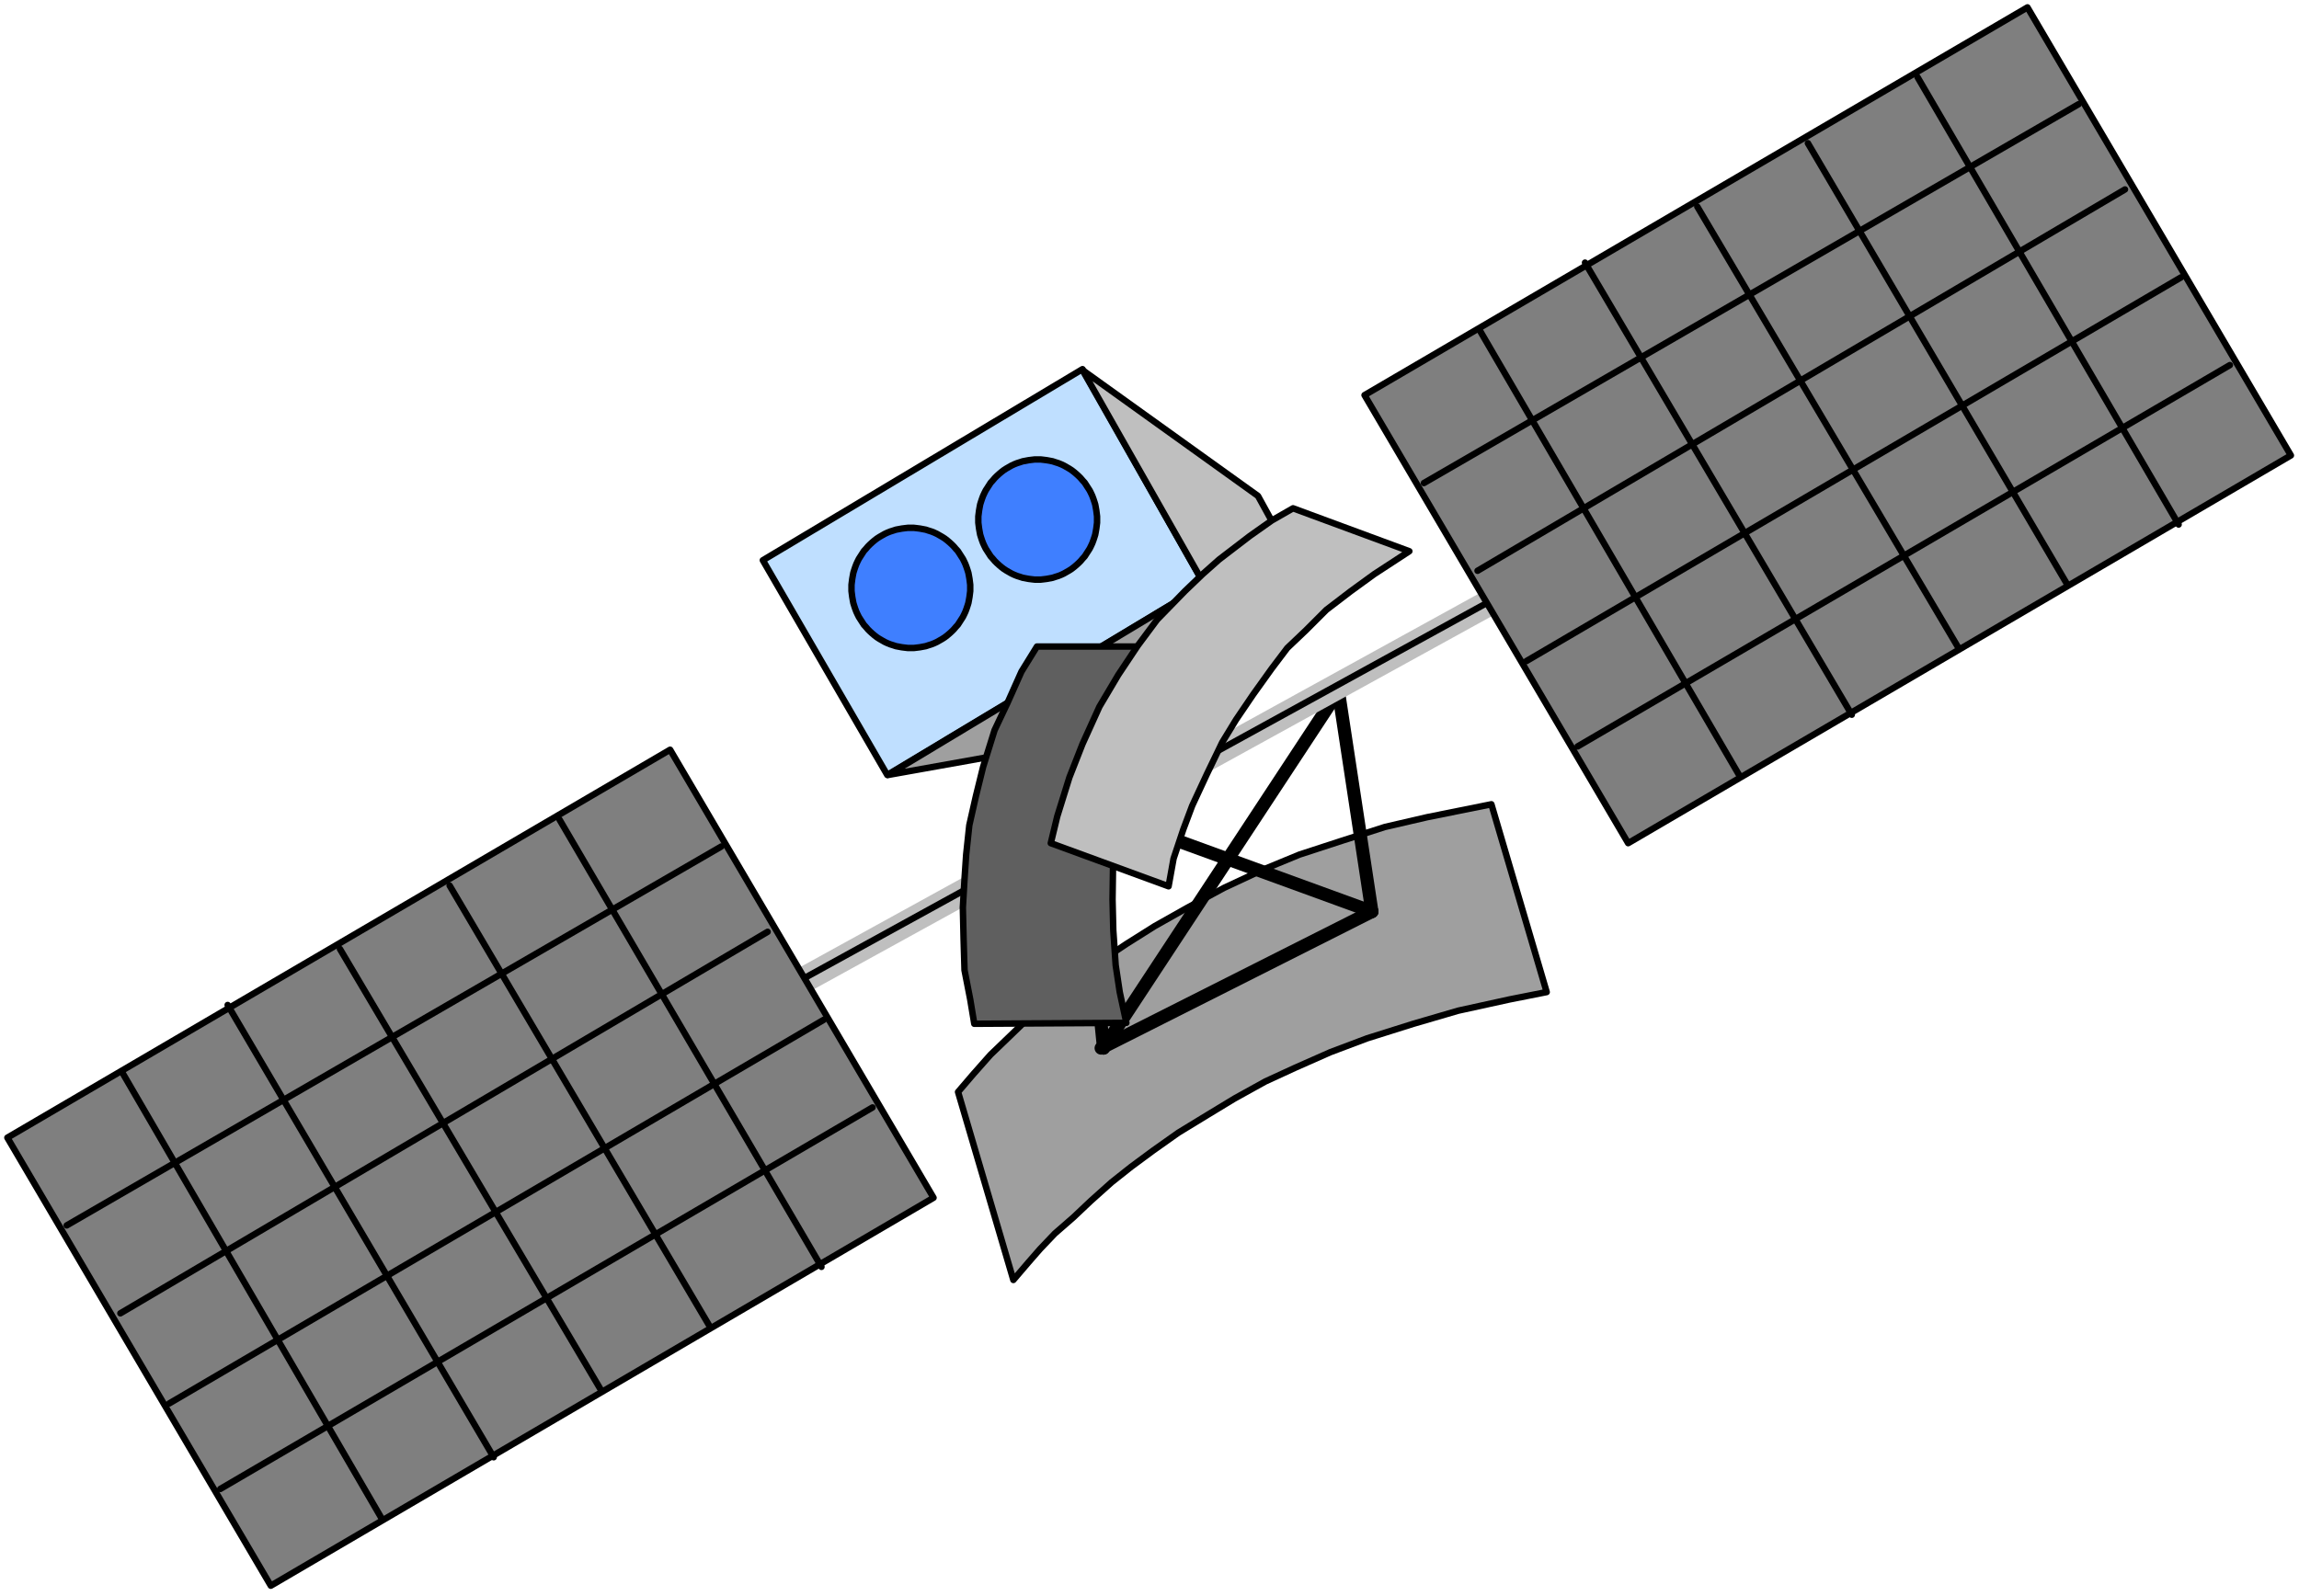 <?xml version="1.0" encoding="UTF-8" standalone="no"?>
<svg
   xmlns:ooo="http://xml.openoffice.org/svg/export"
   xmlns:dc="http://purl.org/dc/elements/1.1/"
   xmlns:cc="http://creativecommons.org/ns#"
   xmlns:rdf="http://www.w3.org/1999/02/22-rdf-syntax-ns#"
   xmlns:svg="http://www.w3.org/2000/svg"
   xmlns="http://www.w3.org/2000/svg"
   xmlns:sodipodi="http://sodipodi.sourceforge.net/DTD/sodipodi-0.dtd"
   xmlns:inkscape="http://www.inkscape.org/namespaces/inkscape"
   version="1.2"
   width="124.71mm"
   height="86.61mm"
   viewBox="0 0 12471 8661"
   preserveAspectRatio="xMidYMid"
   xml:space="preserve"
   id="svg161"
   sodipodi:docname="satlite2.svg"
   style="fill-rule:evenodd;stroke-width:28.222;stroke-linejoin:round"
   inkscape:version="0.92.5 (2060ec1f9f, 2020-04-08)"><sodipodi:namedview
   pagecolor="#ffffff"
   bordercolor="#666666"
   borderopacity="1"
   objecttolerance="10"
   gridtolerance="10"
   guidetolerance="10"
   inkscape:pageopacity="0"
   inkscape:pageshadow="2"
   inkscape:window-width="664"
   inkscape:window-height="487"
   id="namedview163"
   showgrid="false"
   inkscape:zoom="0.2102413"
   inkscape:cx="235.69134"
   inkscape:cy="163.65354"
   inkscape:window-x="0"
   inkscape:window-y="0"
   inkscape:window-maximized="0"
   inkscape:current-layer="svg161" />
 <defs
   class="ClipPathGroup"
   id="defs8">
  <clipPath
   id="presentation_clip_path"
   clipPathUnits="userSpaceOnUse">
   <rect
   x="0"
   y="0"
   width="21000"
   height="29700"
   id="rect2" />
  </clipPath>
  <clipPath
   id="presentation_clip_path_shrink"
   clipPathUnits="userSpaceOnUse">
   <rect
   x="21"
   y="29"
   width="20958"
   height="29641"
   id="rect5" />
  </clipPath>
 </defs>
 <defs
   class="TextShapeIndex"
   id="defs12">
  <g
   ooo:slide="id1"
   ooo:id-list="id3"
   id="g10" />
 </defs>
 <defs
   class="EmbeddedBulletChars"
   id="defs44">
  <g
   id="bullet-char-template-57356"
   transform="matrix(4.8828125e-4,0,0,-4.8828125e-4,0,0)">
   <path
   d="M 580,1141 1163,571 580,0 -4,571 Z"
   id="path14"
   inkscape:connector-curvature="0" />
  </g>
  <g
   id="bullet-char-template-57354"
   transform="matrix(4.8828125e-4,0,0,-4.8828125e-4,0,0)">
   <path
   d="M 8,1128 H 1137 V 0 H 8 Z"
   id="path17"
   inkscape:connector-curvature="0" />
  </g>
  <g
   id="bullet-char-template-10146"
   transform="matrix(4.8828125e-4,0,0,-4.8828125e-4,0,0)">
   <path
   d="M 174,0 602,739 174,1481 1456,739 Z M 1358,739 309,1346 659,739 Z"
   id="path20"
   inkscape:connector-curvature="0" />
  </g>
  <g
   id="bullet-char-template-10132"
   transform="matrix(4.8828125e-4,0,0,-4.8828125e-4,0,0)">
   <path
   d="M 2015,739 1276,0 H 717 l 543,543 H 174 v 393 h 1086 l -543,545 h 557 z"
   id="path23"
   inkscape:connector-curvature="0" />
  </g>
  <g
   id="bullet-char-template-10007"
   transform="matrix(4.8828125e-4,0,0,-4.8828125e-4,0,0)">
   <path
   d="m 0,-2 c -7,16 -16,29 -25,39 l 381,530 c -94,256 -141,385 -141,387 0,25 13,38 40,38 9,0 21,-2 34,-5 21,4 42,12 65,25 l 27,-13 111,-251 280,301 64,-25 24,25 c 21,-10 41,-24 62,-43 C 886,937 835,863 770,784 769,783 710,716 594,584 L 774,223 c 0,-27 -21,-55 -63,-84 l 16,-20 C 717,90 699,76 672,76 641,76 570,178 457,381 L 164,-76 c -22,-34 -53,-51 -92,-51 -42,0 -63,17 -64,51 -7,9 -10,24 -10,44 0,9 1,19 2,30 z"
   id="path26"
   inkscape:connector-curvature="0" />
  </g>
  <g
   id="bullet-char-template-10004"
   transform="matrix(4.8828125e-4,0,0,-4.8828125e-4,0,0)">
   <path
   d="M 285,-33 C 182,-33 111,30 74,156 52,228 41,333 41,471 c 0,78 14,145 41,201 34,71 87,106 158,106 53,0 88,-31 106,-94 l 23,-176 c 8,-64 28,-97 59,-98 l 735,706 c 11,11 33,17 66,17 42,0 63,-15 63,-46 V 965 c 0,-36 -10,-64 -30,-84 L 442,47 C 390,-6 338,-33 285,-33 Z"
   id="path29"
   inkscape:connector-curvature="0" />
  </g>
  <g
   id="bullet-char-template-9679"
   transform="matrix(4.8828125e-4,0,0,-4.8828125e-4,0,0)">
   <path
   d="M 813,0 C 632,0 489,54 383,161 276,268 223,411 223,592 c 0,181 53,324 160,431 106,107 249,161 430,161 179,0 323,-54 432,-161 108,-107 162,-251 162,-431 0,-180 -54,-324 -162,-431 C 1136,54 992,0 813,0 Z"
   id="path32"
   inkscape:connector-curvature="0" />
  </g>
  <g
   id="bullet-char-template-8226"
   transform="matrix(4.8828125e-4,0,0,-4.8828125e-4,0,0)">
   <path
   d="m 346,457 c -73,0 -137,26 -191,78 -54,51 -81,114 -81,188 0,73 27,136 81,188 54,52 118,78 191,78 73,0 134,-26 185,-79 51,-51 77,-114 77,-187 0,-75 -25,-137 -76,-188 -50,-52 -112,-78 -186,-78 z"
   id="path35"
   inkscape:connector-curvature="0" />
  </g>
  <g
   id="bullet-char-template-8211"
   transform="matrix(4.8828125e-4,0,0,-4.8828125e-4,0,0)">
   <path
   d="M -4,459 H 1135 V 606 H -4 Z"
   id="path38"
   inkscape:connector-curvature="0" />
  </g>
  <g
   id="bullet-char-template-61548"
   transform="matrix(4.8828125e-4,0,0,-4.8828125e-4,0,0)">
   <path
   d="m 173,740 c 0,163 58,303 173,419 116,115 255,173 419,173 163,0 302,-58 418,-173 116,-116 174,-256 174,-419 0,-163 -58,-303 -174,-418 C 1067,206 928,148 765,148 601,148 462,206 346,322 231,437 173,577 173,740 Z"
   id="path41"
   inkscape:connector-curvature="0" />
  </g>
 </defs>
 <g
   id="g49"
   transform="translate(-4264,-10519)">
  <g
   id="id2"
   class="Master_Slide">
   <g
   id="bg-id2"
   class="Background" />
   <g
   id="bo-id2"
   class="BackgroundObjects" />
  </g>
 </g>
 <g
   class="SlideGroup"
   id="g159"
   transform="translate(-4264,-10519)">
  <g
   id="g157">
   <g
   id="container-id1">
    <g
   id="id1"
   class="Slide"
   clip-path="url(#presentation_clip_path)">
     <g
   class="Page"
   id="g153">
      <g
   class="Graphic"
   id="g151">
       <g
   id="id3">
        <rect
   class="BoundingBox"
   x="4264"
   y="10519"
   width="12471"
   height="8661"
   id="rect51"
   style="fill:none;stroke:none" />
        <defs
   id="defs56">
         <clipPath
   id="clip_path_1"
   clipPathUnits="userSpaceOnUse">
          <path
   d="m 4268,10523 h 12461 v 8638 H 4268 Z"
   id="path53"
   inkscape:connector-curvature="0" />
         </clipPath>
        </defs>
        <g
   clip-path="url(#clip_path_1)"
   id="g148">
         <path
   d="m 9461,16444 83,-97 93,-105 106,-102 119,-115 119,-101 115,-88 106,-80 172,-115 154,-97 172,-97 203,-110 216,-101 194,-80 230,-75 234,-75 229,-53 348,-70 300,1019 -202,40 -278,61 -243,71 -251,79 -199,75 -190,84 -163,75 -168,93 -145,88 -159,97 -137,97 -119,88 -106,84 -114,102 -93,88 -101,88 -80,84 -62,71 -83,97 z"
   id="path58"
   inkscape:connector-curvature="0"
   style="fill:#9f9f9f;stroke:none" />
         <path
   d="m 9461,16444 83,-97 93,-105 106,-102 119,-115 119,-101 115,-88 106,-80 172,-115 154,-97 172,-97 203,-110 216,-101 194,-80 230,-75 234,-75 229,-53 348,-70 300,1019 -202,40 -278,61 -243,71 -251,79 -199,75 -190,84 -163,75 -168,93 -145,88 -159,97 -137,97 -119,88 -106,84 -114,102 -93,88 -101,88 -80,84 -62,71 -83,97 z"
   id="path60"
   inkscape:connector-curvature="0"
   style="fill:none;stroke:#000000;stroke-width:35;stroke-linecap:round;stroke-linejoin:round" />
         <path
   d="m 11521,14274 -1271,1932"
   id="path62"
   inkscape:connector-curvature="0"
   style="fill:none;stroke:#000000;stroke-width:71;stroke-linecap:round;stroke-linejoin:round" />
         <path
   d="m 11706,15465 -1562,-569"
   id="path64"
   inkscape:connector-curvature="0"
   style="fill:none;stroke:#000000;stroke-width:71;stroke-linecap:round;stroke-linejoin:round" />
         <path
   d="m 11521,14247 185,1218"
   id="path66"
   inkscape:connector-curvature="0"
   style="fill:none;stroke:#000000;stroke-width:71;stroke-linecap:round;stroke-linejoin:round" />
         <path
   d="m 11706,15465 -1469,741"
   id="path68"
   inkscape:connector-curvature="0"
   style="fill:none;stroke:#000000;stroke-width:71;stroke-linecap:round;stroke-linejoin:round" />
         <path
   d="m 10250,16206 -132,-1323"
   id="path70"
   inkscape:connector-curvature="0"
   style="fill:none;stroke:#000000;stroke-width:71;stroke-linecap:round;stroke-linejoin:round" />
         <path
   d="m 8481,15915 3944,-2171"
   id="path72"
   inkscape:connector-curvature="0"
   style="fill:none;stroke:#bfbfbf;stroke-width:141;stroke-linecap:round;stroke-linejoin:round" />
         <path
   d="m 8442,15928 3996,-2197"
   id="path74"
   inkscape:connector-curvature="0"
   style="fill:none;stroke:#000000;stroke-width:35;stroke-linecap:round;stroke-linejoin:round" />
         <path
   d="m 8402,13559 1734,-1037 661,1169 -1720,1033 z"
   id="path76"
   inkscape:connector-curvature="0"
   style="fill:#bfdfff;stroke:none" />
         <path
   d="m 8402,13559 1734,-1037 661,1169 -1720,1033 z"
   id="path78"
   inkscape:connector-curvature="0"
   style="fill:none;stroke:#000000;stroke-width:35;stroke-linecap:round;stroke-linejoin:round" />
         <path
   d="m 10136,12527 952,683 345,627 -636,-146 z"
   id="path80"
   inkscape:connector-curvature="0"
   style="fill:#bfbfbf;stroke:none" />
         <path
   d="m 10136,12527 952,683 345,627 -636,-146 z"
   id="path82"
   inkscape:connector-curvature="0"
   style="fill:none;stroke:#000000;stroke-width:35;stroke-linecap:round;stroke-linejoin:round" />
         <path
   d="m 9081,14724 1716,-1033 622,133 -1297,714 z"
   id="path84"
   inkscape:connector-curvature="0"
   style="fill:#9f9f9f;stroke:none" />
         <path
   d="m 9081,14724 1716,-1033 622,133 -1297,714 z"
   id="path86"
   inkscape:connector-curvature="0"
   style="fill:none;stroke:#000000;stroke-width:35;stroke-linecap:round;stroke-linejoin:round" />
         <path
   d="m 9530,13710 c 0,58 -15,114 -43,164 -28,50 -69,91 -118,120 -49,29 -104,44 -160,44 -57,0 -112,-15 -161,-44 -49,-29 -90,-70 -118,-120 -28,-50 -43,-106 -43,-164 0,-58 15,-114 43,-164 28,-50 69,-91 118,-120 49,-29 104,-44 161,-44 56,0 111,15 160,44 49,29 90,70 118,120 28,50 43,106 43,164 z"
   id="path88"
   inkscape:connector-curvature="0"
   style="fill:#3f7fff;stroke:none" />
         <path
   d="m 9527,13709 v -17 l -2,-16 -2,-16 -3,-17 -3,-16 -5,-16 -5,-15 -6,-16 -7,-15 -7,-14 -9,-14 -9,-14 -9,-14 -11,-12 -11,-13 -11,-11 -12,-11 -13,-11 -13,-10 -14,-9 -14,-8 -14,-8 -15,-7 -15,-6 -16,-5 -15,-5 -16,-3 -16,-3 -16,-2 -17,-2 h -16 v 0 h -16 l -17,2 -16,2 -16,3 -16,3 -15,5 -16,5 -15,6 -15,7 -14,8 -14,8 -14,9 -13,10 -13,11 -12,11 -11,11 -11,13 -11,12 -9,14 -9,14 -9,14 -7,14 -7,15 -6,16 -5,15 -5,16 -3,16 -3,17 -2,16 -2,16 v 17 0 17 l 2,16 2,16 3,17 3,16 5,16 5,15 6,16 7,15 7,14 9,14 9,14 9,14 11,12 11,13 11,11 12,11 13,11 13,10 14,9 14,8 14,8 15,7 15,6 16,5 15,5 16,3 16,3 16,2 17,2 h 16 v 0 h 16 l 17,-2 16,-2 16,-3 16,-3 15,-5 16,-5 15,-6 15,-7 14,-8 14,-8 14,-9 13,-10 13,-11 12,-11 11,-11 11,-13 11,-12 9,-14 9,-14 9,-14 7,-14 7,-15 6,-16 5,-15 5,-16 3,-16 3,-17 2,-16 2,-16 z"
   id="path90"
   inkscape:connector-curvature="0"
   style="fill:none;stroke:#000000;stroke-width:35;stroke-linecap:round;stroke-linejoin:round" />
         <path
   d="m 10218,13340 c 0,58 -15,114 -43,164 -28,50 -69,91 -118,120 -49,29 -104,44 -160,44 -57,0 -112,-15 -161,-44 -49,-29 -90,-70 -118,-120 -28,-50 -43,-106 -43,-164 0,-58 15,-114 43,-164 28,-50 69,-91 118,-120 49,-29 104,-44 161,-44 56,0 111,15 160,44 49,29 90,70 118,120 28,50 43,106 43,164 z"
   id="path92"
   inkscape:connector-curvature="0"
   style="fill:#3f7fff;stroke:none" />
         <path
   d="m 10215,13338 v -17 l -2,-16 -2,-16 -3,-17 -3,-16 -5,-16 -5,-15 -6,-16 -7,-15 -7,-14 -9,-14 -9,-14 -9,-14 -11,-12 -11,-13 -11,-11 -12,-11 -13,-11 -13,-10 -14,-9 -14,-8 -14,-8 -15,-7 -15,-6 -16,-5 -15,-5 -16,-3 -16,-3 -16,-2 -17,-2 h -16 v 0 h -16 l -17,2 -16,2 -16,3 -16,3 -15,5 -16,5 -15,6 -15,7 -14,8 -14,8 -14,9 -13,10 -13,11 -12,11 -11,11 -11,13 -11,12 -9,14 -9,14 -9,14 -7,14 -7,15 -6,16 -5,15 -5,16 -3,16 -3,17 -2,16 -2,16 v 17 0 17 l 2,16 2,16 3,17 3,16 5,16 5,15 6,16 7,15 7,14 9,14 9,14 9,14 11,12 11,13 11,11 12,11 13,11 13,10 14,9 14,8 14,8 15,7 15,6 16,5 15,5 16,3 16,3 16,2 17,2 h 16 v 0 h 16 l 17,-2 16,-2 16,-3 16,-3 15,-5 16,-5 15,-6 15,-7 14,-8 14,-8 14,-9 13,-10 13,-11 12,-11 11,-11 11,-13 11,-12 9,-14 9,-14 9,-14 7,-14 7,-15 6,-16 5,-15 5,-16 3,-16 3,-17 2,-16 2,-16 z"
   id="path94"
   inkscape:connector-curvature="0"
   style="fill:none;stroke:#000000;stroke-width:35;stroke-linecap:round;stroke-linejoin:round" />
         <path
   d="m 4304,16692 3595,-2105 1429,2431 -3595,2105 z"
   id="path96"
   inkscape:connector-curvature="0"
   style="fill:#7f7f7f;stroke:none" />
         <path
   d="m 4304,16692 3595,-2105 1429,2431 -3595,2105 z"
   id="path98"
   inkscape:connector-curvature="0"
   style="fill:none;stroke:#000000;stroke-width:35;stroke-linecap:round;stroke-linejoin:round" />
         <path
   d="m 7299,14966 1421,2427"
   id="path100"
   inkscape:connector-curvature="0"
   style="fill:none;stroke:#000000;stroke-width:35;stroke-linecap:round;stroke-linejoin:round" />
         <path
   d="m 6703,15324 1408,2387"
   id="path102"
   inkscape:connector-curvature="0"
   style="fill:none;stroke:#000000;stroke-width:35;stroke-linecap:round;stroke-linejoin:round" />
         <path
   d="m 6108,15668 1420,2400"
   id="path104"
   inkscape:connector-curvature="0"
   style="fill:none;stroke:#000000;stroke-width:35;stroke-linecap:round;stroke-linejoin:round" />
         <path
   d="m 5499,15972 1443,2454"
   id="path106"
   inkscape:connector-curvature="0"
   style="fill:none;stroke:#000000;stroke-width:35;stroke-linecap:round;stroke-linejoin:round" />
         <path
   d="m 4930,16343 1403,2413"
   id="path108"
   inkscape:connector-curvature="0"
   style="fill:none;stroke:#000000;stroke-width:35;stroke-linecap:round;stroke-linejoin:round" />
         <path
   d="M 4626,17168 8177,15112"
   id="path110"
   inkscape:connector-curvature="0"
   style="fill:none;stroke:#000000;stroke-width:35;stroke-linecap:round;stroke-linejoin:round" />
         <path
   d="M 4917,17645 8428,15575"
   id="path112"
   inkscape:connector-curvature="0"
   style="fill:none;stroke:#000000;stroke-width:35;stroke-linecap:round;stroke-linejoin:round" />
         <path
   d="M 5182,18134 8733,16052"
   id="path114"
   inkscape:connector-curvature="0"
   style="fill:none;stroke:#000000;stroke-width:35;stroke-linecap:round;stroke-linejoin:round" />
         <path
   d="M 5459,18598 8997,16528"
   id="path116"
   inkscape:connector-curvature="0"
   style="fill:none;stroke:#000000;stroke-width:35;stroke-linecap:round;stroke-linejoin:round" />
         <path
   d="m 11666,12663 3596,-2104 1429,2431 -3595,2104 z"
   id="path118"
   inkscape:connector-curvature="0"
   style="fill:#7f7f7f;stroke:none" />
         <path
   d="m 11666,12663 3596,-2104 1429,2431 -3595,2104 z"
   id="path120"
   inkscape:connector-curvature="0"
   style="fill:none;stroke:#000000;stroke-width:35;stroke-linecap:round;stroke-linejoin:round" />
         <path
   d="m 14666,10938 1416,2427"
   id="path122"
   inkscape:connector-curvature="0"
   style="fill:none;stroke:#000000;stroke-width:35;stroke-linecap:round;stroke-linejoin:round" />
         <path
   d="m 14071,11296 1402,2386"
   id="path124"
   inkscape:connector-curvature="0"
   style="fill:none;stroke:#000000;stroke-width:35;stroke-linecap:round;stroke-linejoin:round" />
         <path
   d="m 13471,11640 1420,2400"
   id="path126"
   inkscape:connector-curvature="0"
   style="fill:none;stroke:#000000;stroke-width:35;stroke-linecap:round;stroke-linejoin:round" />
         <path
   d="m 12862,11944 1447,2453"
   id="path128"
   inkscape:connector-curvature="0"
   style="fill:none;stroke:#000000;stroke-width:35;stroke-linecap:round;stroke-linejoin:round" />
         <path
   d="m 12293,12315 1407,2413"
   id="path130"
   inkscape:connector-curvature="0"
   style="fill:none;stroke:#000000;stroke-width:35;stroke-linecap:round;stroke-linejoin:round" />
         <path
   d="m 11988,13140 3552,-2056"
   id="path132"
   inkscape:connector-curvature="0"
   style="fill:none;stroke:#000000;stroke-width:35;stroke-linecap:round;stroke-linejoin:round" />
         <path
   d="m 12279,13616 3512,-2069"
   id="path134"
   inkscape:connector-curvature="0"
   style="fill:none;stroke:#000000;stroke-width:35;stroke-linecap:round;stroke-linejoin:round" />
         <path
   d="m 12544,14106 3551,-2082"
   id="path136"
   inkscape:connector-curvature="0"
   style="fill:none;stroke:#000000;stroke-width:35;stroke-linecap:round;stroke-linejoin:round" />
         <path
   d="m 12822,14569 3538,-2069"
   id="path138"
   inkscape:connector-curvature="0"
   style="fill:none;stroke:#000000;stroke-width:35;stroke-linecap:round;stroke-linejoin:round" />
         <path
   d="m 9889,14027 h 754 l -155,291 -83,265 -75,330 -27,212 -4,274 4,167 13,190 22,146 36,167 -825,5 -22,-132 -31,-159 -5,-168 -4,-172 9,-154 9,-133 17,-159 36,-159 39,-158 62,-199 71,-150 75,-168 z"
   id="path140"
   inkscape:connector-curvature="0"
   style="fill:#5f5f5f;stroke:none" />
         <path
   d="m 9889,14027 h 754 l -155,291 -83,265 -75,330 -27,212 -4,274 4,167 13,190 22,146 36,167 -825,5 -22,-132 -31,-159 -5,-168 -4,-172 9,-154 9,-133 17,-159 36,-159 39,-158 62,-199 71,-150 75,-168 z"
   id="path142"
   inkscape:connector-curvature="0"
   style="fill:none;stroke:#000000;stroke-width:35;stroke-linecap:round;stroke-linejoin:round" />
         <path
   d="m 9964,15094 35,-145 66,-212 71,-181 92,-203 102,-172 106,-159 105,-141 150,-154 97,-93 89,-79 167,-128 119,-84 115,-66 631,233 -190,124 -128,93 -132,101 -110,110 -102,97 -84,111 -101,141 -93,137 -75,123 -83,172 -80,172 -48,128 -53,159 -27,150 z"
   id="path144"
   inkscape:connector-curvature="0"
   style="fill:#bfbfbf;stroke:none" />
         <path
   d="m 9964,15094 35,-145 66,-212 71,-181 92,-203 102,-172 106,-159 105,-141 150,-154 97,-93 89,-79 167,-128 119,-84 115,-66 631,233 -190,124 -128,93 -132,101 -110,110 -102,97 -84,111 -101,141 -93,137 -75,123 -83,172 -80,172 -48,128 -53,159 -27,150 z"
   id="path146"
   inkscape:connector-curvature="0"
   style="fill:none;stroke:#000000;stroke-width:35;stroke-linecap:round;stroke-linejoin:round" />
        </g>
       </g>
      </g>
     </g>
    </g>
   </g>
  </g>
 </g>
</svg>